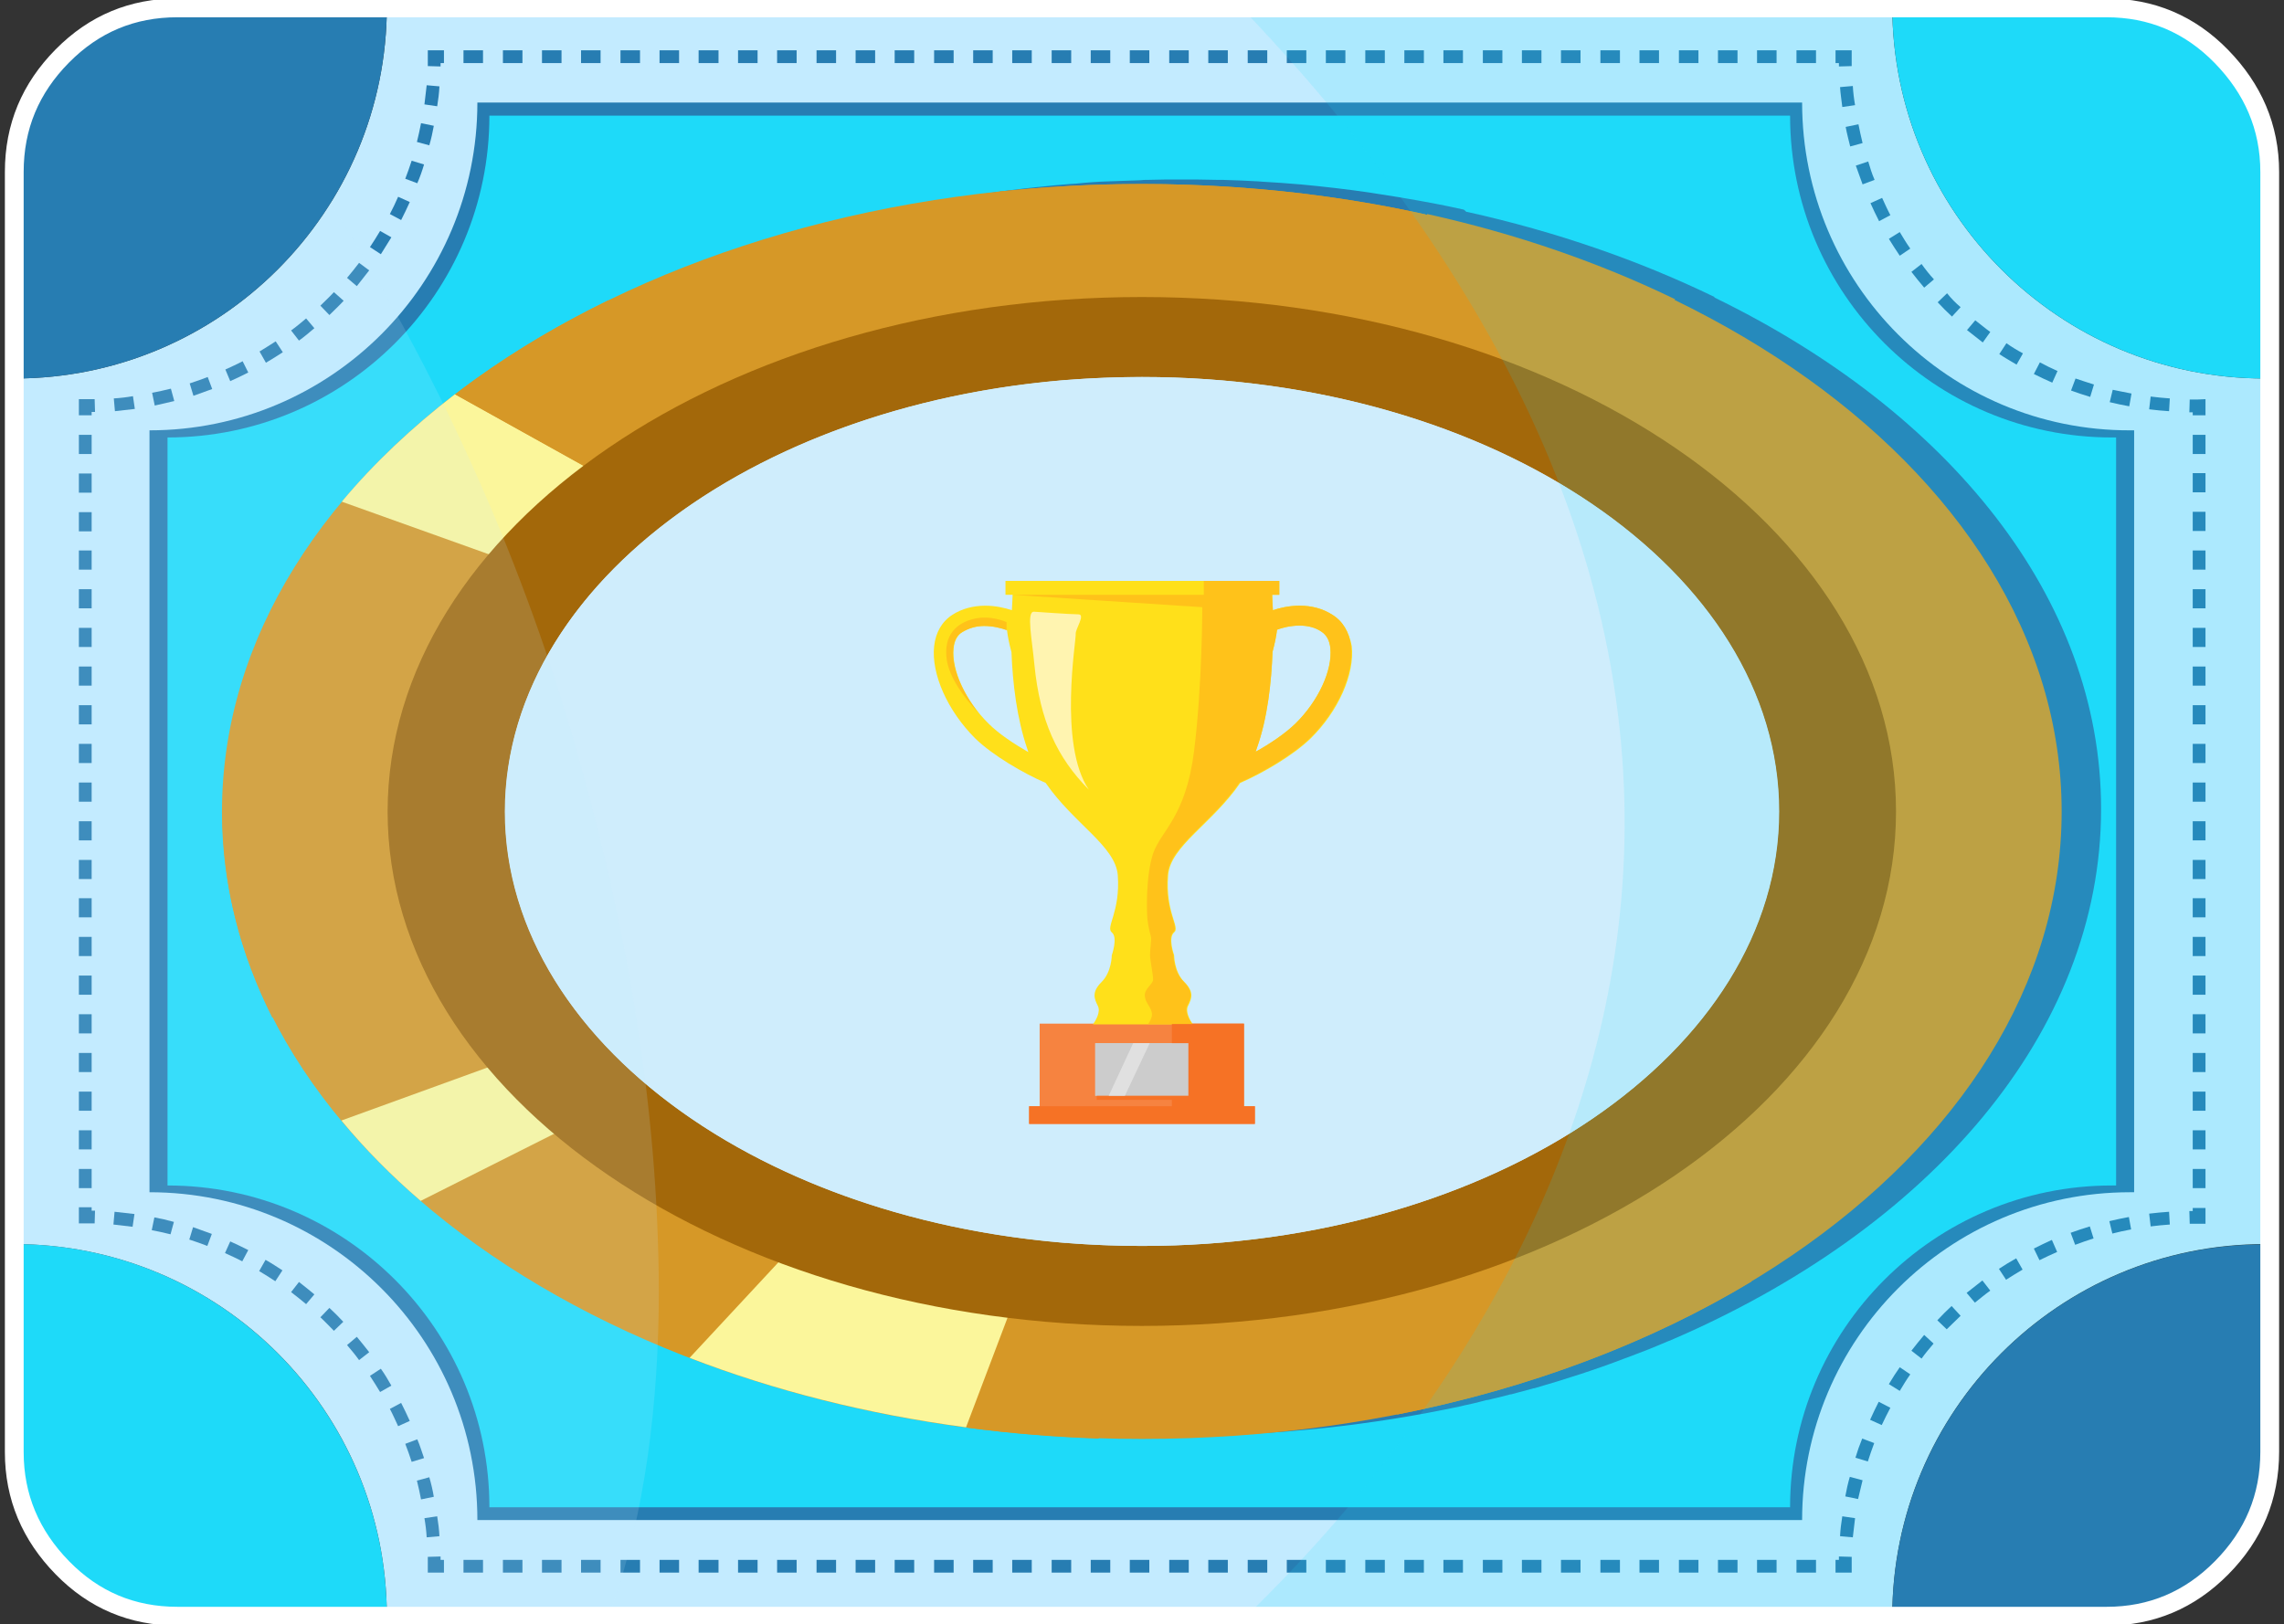 <?xml version="1.0" encoding="utf-8"?>
<!-- Generator: Adobe Illustrator 27.4.0, SVG Export Plug-In . SVG Version: 6.00 Build 0)  -->
<svg version="1.1"
	 id="svg61" xmlns:cc="http://creativecommons.org/ns#" xmlns:dc="http://purl.org/dc/elements/1.1/" xmlns:rdf="http://www.w3.org/1999/02/22-rdf-syntax-ns#" xmlns:sodipodi="http://sodipodi.sourceforge.net/DTD/sodipodi-0.dtd" xmlns:inkscape="http://www.inkscape.org/namespaces/inkscape" xmlns:svg="http://www.w3.org/2000/svg" inkscape:version="1.1.2 (b8e25be833, 2022-02-05)" sodipodi:docname="backcard.svg"
	 xmlns="http://www.w3.org/2000/svg" xmlns:xlink="http://www.w3.org/1999/xlink" x="0px" y="0px" viewBox="0 0 608.1 432.5"
	 style="enable-background:new 0 0 608.1 432.5;" xml:space="preserve">
<rect x="0" y="0" width="608.1" height="432.5" fill="#333333" stroke="none"/>
<style type="text/css">
	.st0{clip-path:url(#SVGID_00000103980898828310521220000011946675368247229362_);}
	.st1{fill:#C3EBFF;}
	.st2{fill:#277DB2;}
	.st3{fill:#1EDAF9;}
	.st4{fill:#D69827;}
	.st5{fill:#D6CF27;}
	.st6{fill:#FBF69B;}
	.st7{fill:#A3680A;}
	.st8{fill:#CFEDFC;}
	.st9{opacity:0.14;}
	.st10{opacity:0.15;fill:#C3EBFF;enable-background:new    ;}
	.st11{fill:none;stroke:#FFFFFF;stroke-width:5;stroke-miterlimit:10;}
	.st12{fill:#F68340;}
	.st13{fill:#FFE01A;}
	.st14{fill:#CCCCCC;}
	.st15{fill:#F67225;}
	.st16{fill:#FFC21A;}
	.st17{fill:#E0E0E0;}
	.st18{fill:#FFF4B0;}
</style>
<g>
	<g>
		<defs>
			<path id="SVGID_1_" d="M604.3,45.8v340.8c0,12.1-4.3,22.3-12.8,30.9s-18.7,12.9-30.6,12.9H47.2c-12,0-22.2-4.3-30.6-12.9
				S3.8,398.7,3.8,386.7V45.8c0-12.1,4.3-22.3,12.8-30.9S35.3,2.1,47.2,2.1h513.6c12,0,22.2,4.3,30.6,12.9S604.3,33.8,604.3,45.8
				L604.3,45.8z"/>
		</defs>
		<clipPath id="SVGID_00000097466198610961075350000014947107170346662078_">
			<use xlink:href="#SVGID_1_"  style="overflow:visible;"/>
		</clipPath>
		<g style="clip-path:url(#SVGID_00000097466198610961075350000014947107170346662078_);">
			<g>
				<g>
					<g>
						<path class="st1" d="M503.8,1.6H103c0,54.8-44.4,99.2-99.2,99.2l0,0v230.5l0,0c54.8,0,99.2,44.4,99.2,99.2l0,0h400.8l0,0
							c0-54.8,44.4-99.2,99.2-99.2c0.4,0,0.9,0,1.3,0V100.8c-0.4,0-0.9,0-1.3,0C548.2,100.8,503.8,56.4,503.8,1.6z"/>
						<path class="st2" d="M479.8,27.3H127.1c0,48.2-39.1,87.3-87.3,87.3l0,0v202.9l0,0c48.2,0,87.3,39.1,87.3,87.3l0,0h352.7l0,0
							c0-48.2,39.1-87.3,87.3-87.3c0.4,0,0.8,0,1.1,0V114.6c-0.4,0-0.8,0-1.1,0C518.9,114.7,479.8,75.6,479.8,27.3z"/>
						<path class="st3" d="M476.6,30.8H130.3c0,47.3-38.4,85.7-85.7,85.7l0,0v199.2l0,0c47.3,0,85.7,38.4,85.7,85.7l0,0h346.3l0,0
							c0-47.3,38.4-85.7,85.7-85.7c0.4,0,0.7,0,1.1,0V116.5c-0.4,0-0.7,0-1.1,0C515,116.5,476.6,78.1,476.6,30.8z"/>
						<g>
							<path class="st2" d="M493,17.6l-3.4,0.1c0-0.3,0-0.6,0-0.9h-0.9v-3.4h4.3v1.7C493,15.9,493,16.8,493,17.6z"/>
							<path class="st2" d="M483.5,13.4v3.4h-5.2v-3.4H483.5z M473,13.4v3.4h-5.2v-3.4H473z M462.6,13.4v3.4h-5.2v-3.4H462.6z
								 M452.2,13.4v3.4H447v-3.4H452.2z M441.7,13.4v3.4h-5.2v-3.4H441.7z M431.3,13.4v3.4h-5.2v-3.4H431.3z M420.8,13.4v3.4h-5.2
								v-3.4H420.8z M410.4,13.4v3.4h-5.2v-3.4H410.4z M400,13.4v3.4h-5.2v-3.4H400z M389.5,13.4v3.4h-5.2v-3.4H389.5z M379.1,13.4
								v3.4h-5.2v-3.4H379.1z M368.7,13.4v3.4h-5.2v-3.4H368.7z M358.2,13.4v3.4H353v-3.4H358.2z M347.8,13.4v3.4h-5.2v-3.4H347.8z
								 M337.4,13.4v3.4h-5.2v-3.4H337.4z M326.9,13.4v3.4h-5.2v-3.4H326.9z M316.5,13.4v3.4h-5.2v-3.4H316.5z M306,13.4v3.4h-5.2
								v-3.4H306z M295.6,13.4v3.4h-5.2v-3.4H295.6z M285.2,13.4v3.4H280v-3.4H285.2z M274.7,13.4v3.4h-5.2v-3.4H274.7z M264.3,13.4
								v3.4h-5.2v-3.4H264.3z M253.9,13.4v3.4h-5.2v-3.4H253.9z M243.4,13.4v3.4h-5.2v-3.4H243.4z M233,13.4v3.4h-5.2v-3.4H233z
								 M222.6,13.4v3.4h-5.2v-3.4H222.6z M212.1,13.4v3.4h-5.2v-3.4H212.1z M201.7,13.4v3.4h-5.2v-3.4H201.7z M191.3,13.4v3.4H186
								v-3.4H191.3z M180.8,13.4v3.4h-5.2v-3.4H180.8z M170.4,13.4v3.4h-5.2v-3.4H170.4z M159.9,13.4v3.4h-5.2v-3.4H159.9z
								 M149.5,13.4v3.4h-5.2v-3.4H149.5z M139.1,13.4v3.4h-5.2v-3.4H139.1z M128.6,13.4v3.4h-5.2v-3.4H128.6z"/>
							<path class="st2" d="M118.2,13.4v3.4h-0.9c0,0.3,0,0.6,0,0.9l-3.4-0.1c0-0.8,0-1.7,0-2.5v-1.7
								C113.9,13.4,118.2,13.4,118.2,13.4z"/>
							<path class="st2" d="M117,23c-0.1,1.8-0.3,3.5-0.6,5.3l-3.4-0.5c0.2-1.7,0.4-3.4,0.6-5.1L117,23z M115.5,33.5
								c-0.3,1.7-0.7,3.5-1.2,5.2l-3.3-0.9c0.4-1.7,0.8-3.3,1.1-5L115.5,33.5z M112.9,43.8c-0.5,1.7-1.1,3.4-1.8,5l-3.2-1.2
								c0.6-1.6,1.2-3.2,1.7-4.8L112.9,43.8z M109.1,53.8c-0.7,1.6-1.5,3.2-2.3,4.8l-3-1.6c0.8-1.5,1.5-3,2.2-4.6L109.1,53.8z
								 M104.2,63.2c-0.9,1.5-1.9,3-2.8,4.5l-2.9-1.9c0.9-1.4,1.9-2.9,2.7-4.3L104.2,63.2z M98.3,72c-1.1,1.4-2.2,2.8-3.3,4.2
								L92.4,74c1.1-1.3,2.2-2.7,3.2-4L98.3,72z M91.5,80.1c-1.2,1.3-2.5,2.5-3.8,3.8l-2.4-2.5c1.2-1.2,2.5-2.4,3.6-3.6L91.5,80.1z
								 M83.7,87.4c-1.3,1.1-2.7,2.3-4.1,3.3L77.5,88c1.4-1,2.7-2.1,4-3.2L83.7,87.4z M75.3,93.8c-1.5,1-3,1.9-4.5,2.8l-1.7-3
								c1.5-0.9,2.9-1.8,4.3-2.7L75.3,93.8z M66.1,99.2c-1.6,0.8-3.2,1.6-4.8,2.3L60,98.4c1.5-0.7,3.1-1.4,4.6-2.2L66.1,99.2z
								 M56.5,103.6c-1.6,0.6-3.3,1.2-5,1.8l-1-3.3c1.6-0.5,3.2-1.1,4.8-1.7L56.5,103.6z M46.4,106.8c-1.7,0.4-3.5,0.8-5.2,1.2
								l-0.7-3.4c1.7-0.3,3.3-0.7,5-1.1L46.4,106.8z M35.9,108.9c-1.8,0.2-3.5,0.4-5.3,0.6l-0.3-3.4c1.7-0.1,3.4-0.3,5.1-0.6
								L35.9,108.9z"/>
							<path class="st2" d="M25.3,109.7c-0.3,0-0.6,0-0.9,0v0.9H21v-4.3h1.7c0.8,0,1.7,0,2.5,0L25.3,109.7z"/>
							<path class="st2" d="M24.4,115.8v5.1H21v-5.1H24.4z M24.4,126.1v5.1H21v-5.1H24.4z M24.4,136.4v5.1H21v-5.1H24.4z
								 M24.4,146.6v5.1H21v-5.1H24.4z M24.4,156.9v5.1H21v-5.1H24.4z M24.4,167.2v5.1H21v-5.1H24.4z M24.4,177.5v5.1H21v-5.1H24.4z
								 M24.4,187.8v5.1H21v-5.1H24.4z M24.4,198.1v5.1H21v-5.1H24.4z M24.4,208.4v5.1H21v-5.1H24.4z M24.4,218.7v5.1H21v-5.1H24.4z
								 M24.4,229v5.1H21V229H24.4z M24.4,239.2v5.1H21v-5.1H24.4z M24.4,249.5v5.1H21v-5.1H24.4z M24.4,259.8v5.1H21v-5.1H24.4z
								 M24.4,270.1v5.1H21v-5.1H24.4z M24.4,280.4v5.1H21v-5.1H24.4z M24.4,290.7v5.1H21v-5.1H24.4z M24.4,301v5.1H21V301H24.4z
								 M24.4,311.3v5.1H21v-5.1H24.4z"/>
							<path class="st2" d="M25.3,322.4l-0.1,3.4c-0.8,0-1.7,0-2.5,0H21v-4.3h3.4v0.9C24.7,322.4,25,322.4,25.3,322.4z"/>
							<path class="st2" d="M117,409.1l-3.4,0.3c-0.1-1.7-0.3-3.4-0.6-5.1l3.4-0.5C116.7,405.6,116.9,407.3,117,409.1z M115.5,398.6
								l-3.4,0.7c-0.3-1.7-0.7-3.3-1.1-5l3.3-0.9C114.8,395.1,115.2,396.8,115.5,398.6z M112.9,388.3l-3.3,1
								c-0.5-1.6-1.1-3.2-1.7-4.8l3.2-1.2C111.8,384.9,112.3,386.6,112.9,388.3z M109.1,378.4l-3.1,1.4c-0.7-1.5-1.4-3.1-2.2-4.6
								l3-1.6C107.6,375.2,108.4,376.8,109.1,378.4z M104.2,369l-3,1.7c-0.9-1.5-1.8-2.9-2.7-4.3l2.9-1.9
								C102.4,365.9,103.3,367.4,104.2,369z M98.3,360.1l-2.7,2.1c-1-1.4-2.1-2.7-3.2-4L95,356C96.1,357.3,97.2,358.7,98.3,360.1z
								 M91.4,352l-2.5,2.4c-1.2-1.2-2.4-2.5-3.6-3.6l2.4-2.5C89,349.5,90.2,350.7,91.4,352z M83.7,344.7l-2.2,2.6
								c-1.3-1.1-2.7-2.2-4-3.2l2.1-2.7C81,342.5,82.4,343.6,83.7,344.7z M75.2,338.3l-1.9,2.9c-1.4-0.9-2.9-1.9-4.3-2.7l1.7-3
								C72.3,336.4,73.8,337.4,75.2,338.3z M66.1,332.9l-1.6,3c-1.5-0.8-3.1-1.5-4.6-2.2l1.4-3.1C62.9,331.3,64.5,332.1,66.1,332.9z
								 M56.4,328.6l-1.2,3.2c-1.6-0.6-3.2-1.2-4.8-1.7l1-3.3C53.1,327.4,54.7,328,56.4,328.6z M46.3,325.4l-0.9,3.3
								c-1.7-0.4-3.3-0.8-5-1.1l0.7-3.4C42.8,324.5,44.5,324.9,46.3,325.4z M35.8,323.3l-0.5,3.4c-1.7-0.2-3.4-0.4-5.1-0.6l0.3-3.4
								C32.3,322.9,34.1,323.1,35.8,323.3z"/>
							<path class="st2" d="M118.2,415.4v3.4h-4.3v-1.7c0-0.8,0-1.7,0-2.5l3.4-0.1c0,0.3,0,0.6,0,0.9L118.2,415.4L118.2,415.4z"/>
							<path class="st2" d="M483.5,415.4v3.4h-5.2v-3.4H483.5z M473,415.4v3.4h-5.2v-3.4H473z M462.6,415.4v3.4h-5.2v-3.4H462.6z
								 M452.2,415.4v3.4H447v-3.4H452.2z M441.7,415.4v3.4h-5.2v-3.4H441.7z M431.3,415.4v3.4h-5.2v-3.4H431.3z M420.8,415.4v3.4
								h-5.2v-3.4H420.8z M410.4,415.4v3.4h-5.2v-3.4H410.4z M400,415.4v3.4h-5.2v-3.4H400z M389.5,415.4v3.4h-5.2v-3.4H389.5z
								 M379.1,415.4v3.4h-5.2v-3.4H379.1z M368.7,415.4v3.4h-5.2v-3.4H368.7z M358.2,415.4v3.4H353v-3.4H358.2z M347.8,415.4v3.4
								h-5.2v-3.4H347.8z M337.4,415.4v3.4h-5.2v-3.4H337.4z M326.9,415.4v3.4h-5.2v-3.4H326.9z M316.5,415.4v3.4h-5.2v-3.4H316.5z
								 M306,415.4v3.4h-5.2v-3.4H306z M295.6,415.4v3.4h-5.2v-3.4H295.6z M285.2,415.4v3.4H280v-3.4H285.2z M274.7,415.4v3.4h-5.2
								v-3.4H274.7z M264.3,415.4v3.4h-5.2v-3.4H264.3z M253.9,415.4v3.4h-5.2v-3.4H253.9z M243.4,415.4v3.4h-5.2v-3.4H243.4z
								 M233,415.4v3.4h-5.2v-3.4H233z M222.6,415.4v3.4h-5.2v-3.4H222.6z M212.1,415.4v3.4h-5.2v-3.4H212.1z M201.7,415.4v3.4h-5.2
								v-3.4H201.7z M191.3,415.4v3.4H186v-3.4H191.3z M180.8,415.4v3.4h-5.2v-3.4H180.8z M170.4,415.4v3.4h-5.2v-3.4H170.4z
								 M159.9,415.4v3.4h-5.2v-3.4H159.9z M149.5,415.4v3.4h-5.2v-3.4H149.5z M139.1,415.4v3.4h-5.2v-3.4H139.1z M128.6,415.4v3.4
								h-5.2v-3.4H128.6z"/>
							<path class="st2" d="M493,414.6c0,0.8,0,1.7,0,2.5v1.7h-4.3v-3.4h0.9c0-0.3,0-0.6,0-0.9L493,414.6z"/>
							<path class="st2" d="M577.7,326.1c-1.7,0.1-3.4,0.3-5.1,0.5l-0.4-3.4c1.8-0.2,3.6-0.4,5.3-0.5L577.7,326.1z M567.4,327.4
								c-1.7,0.3-3.4,0.7-5,1.1l-0.8-3.3c1.7-0.4,3.5-0.8,5.2-1.1L567.4,327.4z M557.4,329.8c-1.6,0.5-3.3,1.1-4.9,1.7l-1.2-3.2
								c1.7-0.6,3.4-1.2,5.1-1.7L557.4,329.8z M547.7,333.4c-1.6,0.7-3.1,1.4-4.7,2.2l-1.5-3.1c1.6-0.8,3.2-1.6,4.8-2.3L547.7,333.4
								z M538.5,338.1c-1.5,0.9-3,1.8-4.4,2.7l-1.9-2.9c1.5-1,3-1.9,4.6-2.8L538.5,338.1z M529.9,343.7c-1.4,1-2.7,2.1-4.1,3.2
								l-2.2-2.6c1.4-1.1,2.8-2.2,4.2-3.3L529.9,343.7z M522,350.4c-1.2,1.2-2.5,2.4-3.7,3.6l-2.5-2.4c1.2-1.3,2.5-2.6,3.8-3.8
								L522,350.4z M514.8,357.8c-1.1,1.3-2.2,2.6-3.2,4l-2.7-2.1c1.1-1.4,2.2-2.8,3.4-4.2L514.8,357.8z M508.6,366
								c-1,1.4-1.9,2.9-2.8,4.4l-2.9-1.8c0.9-1.5,1.9-3.1,2.9-4.5L508.6,366z M503.3,374.9c-0.8,1.5-1.6,3.1-2.3,4.6l-3.1-1.4
								c0.7-1.6,1.5-3.2,2.3-4.8L503.3,374.9z M499,384.3c-0.6,1.6-1.2,3.3-1.7,4.9l-3.3-1c0.5-1.7,1.1-3.4,1.8-5.1L499,384.3z
								 M495.9,394.2c-0.4,1.7-0.8,3.4-1.2,5l-3.4-0.7c0.3-1.7,0.7-3.5,1.2-5.2L495.9,394.2z M493.9,404.3c-0.2,1.7-0.4,3.4-0.6,5.1
								l-3.4-0.3c0.1-1.8,0.3-3.5,0.6-5.3L493.9,404.3z"/>
							<path class="st2" d="M587.2,321.6v4.3h-2.3c-0.2,0-0.4,0-0.6,0c-0.4,0-0.9,0-1.3,0l-0.1-3.4c0.3,0,0.6,0,0.9,0v-0.8h3.4
								V321.6z"/>
							<path class="st2" d="M587.2,115.8v5.1h-3.4v-5.1H587.2z M587.2,126v5.1h-3.4V126H587.2z M587.2,136.3v5.1h-3.4v-5.1H587.2z
								 M587.2,146.6v5.1h-3.4v-5.1H587.2z M587.2,156.9v5.1h-3.4v-5.1H587.2z M587.2,167.2v5.1h-3.4v-5.1H587.2z M587.2,177.5v5.1
								h-3.4v-5.1H587.2z M587.2,187.8v5.1h-3.4v-5.1H587.2z M587.2,198.1v5.1h-3.4v-5.1H587.2z M587.2,208.4v5.1h-3.4v-5.1H587.2z
								 M587.2,218.7v5.1h-3.4v-5.1H587.2z M587.2,229v5.1h-3.4V229H587.2z M587.2,239.2v5.1h-3.4v-5.1H587.2z M587.2,249.5v5.1
								h-3.4v-5.1H587.2z M587.2,259.8v5.1h-3.4v-5.1H587.2z M587.2,270.1v5.1h-3.4v-5.1H587.2z M587.2,280.4v5.1h-3.4v-5.1H587.2z
								 M587.2,290.7v5.1h-3.4v-5.1H587.2z M587.2,301v5.1h-3.4V301H587.2z M587.2,311.3v5.1h-3.4v-5.1H587.2z"/>
							<path class="st2" d="M587.2,106.3v4.3h-3.4v-0.8c-0.3,0-0.6,0-0.9,0l0.1-3.4c0.4,0,0.9,0,1.3,0c0.2,0,0.4,0,0.6,0
								L587.2,106.3z"/>
							<path class="st2" d="M577.7,106.1l-0.2,3.4c-1.8-0.1-3.6-0.3-5.3-0.5l0.4-3.4C574.3,105.8,576,106,577.7,106.1z M567.5,104.8
								l-0.6,3.4c-1.7-0.3-3.5-0.7-5.2-1.1l0.8-3.3C564.1,104.1,565.8,104.5,567.5,104.8z M557.5,102.4l-1,3.3
								c-1.7-0.5-3.4-1.1-5.1-1.7l1.2-3.2C554.2,101.3,555.8,101.9,557.5,102.4z M547.8,98.8l-1.4,3.1c-1.6-0.7-3.3-1.5-4.9-2.3
								l1.6-3.1C544.6,97.3,546.2,98.1,547.8,98.8z M538.6,94.1l-1.7,3c-1.5-0.9-3.1-1.8-4.6-2.8l1.9-2.9
								C535.6,92.4,537.1,93.3,538.6,94.1z M529.9,88.4l-2,2.8c-1.4-1.1-2.8-2.2-4.2-3.3l2.2-2.6C527.2,86.3,528.5,87.4,529.9,88.4z
								 M522,81.8l-2.3,2.5c-1.3-1.2-2.6-2.5-3.8-3.8l2.5-2.4C519.5,79.5,520.7,80.7,522,81.8z M514.9,74.4l-2.6,2.2
								c-1.2-1.4-2.3-2.8-3.4-4.2l2.7-2.1C512.6,71.7,513.7,73.1,514.9,74.4z M508.6,66.2l-2.8,1.9c-1-1.5-2-3-2.9-4.5l2.9-1.8
								C506.7,63.3,507.6,64.8,508.6,66.2z M503.3,57.3l-3,1.6c-0.8-1.6-1.6-3.2-2.3-4.8l3.1-1.4C501.8,54.2,502.5,55.8,503.3,57.3z
								 M499.1,47.9l-3.2,1.2c-0.6-1.7-1.2-3.3-1.8-5l3.3-1.1C497.9,44.7,498.4,46.3,499.1,47.9z M495.9,38.1l-3.3,0.9
								c-0.4-1.7-0.9-3.5-1.2-5.2l3.4-0.7C495.1,34.7,495.5,36.4,495.9,38.1z M493.9,28l-3.4,0.5c-0.2-1.8-0.5-3.6-0.6-5.3l3.4-0.3
								C493.4,24.6,493.6,26.3,493.9,28z"/>
						</g>
						<g>
							<path class="st2" d="M103,1.6H3.8v99.2l0,0C58.6,100.8,103,56.4,103,1.6z"/>
							<path class="st3" d="M503.8,1.6c0,54.8,44.4,99.2,99.2,99.2c0.4,0,0.9,0,1.3,0V1.6H503.8z"/>
							<path class="st3" d="M3.8,331.3L3.8,331.3v99.2H103l0,0C103,375.8,58.6,331.3,3.8,331.3z"/>
							<path class="st2" d="M503.8,430.6L503.8,430.6h100.5v-99.2c-0.4,0-0.9,0-1.3,0C548.2,331.3,503.8,375.8,503.8,430.6z"/>
						</g>
						<path class="st2" d="M389.6,55.8L389.6,55.8c-5.3-1.2-10.7-2.2-16.1-3.1c-0.2,0-0.3-0.1-0.5-0.1c-2.5-0.4-5.1-0.8-7.6-1.2
							c-0.2,0-0.4-0.1-0.6-0.1c-6.1-0.9-12.3-1.6-18.6-2.2c0,0,0,0-0.1,0c-3.3-0.3-6.5-0.5-9.8-0.7c-0.4,0-0.9-0.1-1.3-0.1
							c-3.2-0.2-6.3-0.3-9.5-0.4c-0.5,0-1,0-1.4,0c-3.3-0.1-6.6-0.1-9.9-0.1c-2.9,0-5.7,0-8.6,0.1c-0.7,0-1.3,0-2,0.1
							c-2.9,0.1-5.7,0.2-8.5,0.3c-0.1,0-0.1,0-0.2,0c-2.8,0.1-5.6,0.3-8.4,0.6c-0.5,0-1,0.1-1.6,0.1c-2.9,0.2-5.7,0.5-8.5,0.8h-0.1
							l0,0c-40.7,4.3-78.1,15.5-109.6,31.7c-0.2,0.1-0.5,0.2-0.7,0.4c-1.5,0.8-3,1.6-4.5,2.4c-0.3,0.2-0.6,0.3-0.9,0.5
							c-1.4,0.8-2.9,1.6-4.3,2.4c-0.3,0.2-0.5,0.3-0.8,0.5c-1.6,0.9-3.1,1.8-4.6,2.8c-0.1,0-0.2,0.1-0.2,0.1
							c-8.4,5.1-16.2,10.6-23.4,16.5l-0.1,0.1c-1.3,1.1-2.6,2.2-3.9,3.3c-0.1,0-0.1,0.1-0.2,0.1c-1.3,1.1-2.6,2.2-3.8,3.4l-0.1,0.1
							c-6.5,5.8-12.4,12-17.7,18.4l0,0l0,0C81.2,156.8,69.6,185,69.6,215c0,0.1,0,0.1,0,0.2v0.1c0,19.1,4.7,37.5,13.3,54.6h0.2
							c5.9,11.6,13.6,22.7,23,33l0.1,0.1c3.2,3.6,6.7,7,10.3,10.4c0.1,0.1,0.3,0.2,0.4,0.4c24.3,22.6,56.7,40.9,94.3,52.9
							c0.1,0,0.2,0.1,0.3,0.1c8.8,2.8,17.8,5.2,27.2,7.3c0.1,0,0.1,0,0.2,0c9.4,2.1,18.9,3.8,28.8,5.1l0,0l0,0
							c15.2,2,30.8,3.1,46.9,3.1c25.9,0,50.9-2.8,74.3-7.8c0.3-0.1,0.5-0.1,0.8-0.2c1.9-0.4,3.7-0.8,5.5-1.3c0.3-0.1,0.7-0.2,1-0.2
							c1.8-0.4,3.6-0.9,5.3-1.3c0.3-0.1,0.6-0.2,0.9-0.2c1.9-0.5,3.7-1,5.6-1.5c0.2-0.1,0.4-0.1,0.5-0.1c8.3-2.4,16.4-5,24.2-8
							c0.1,0,0.2-0.1,0.3-0.1c1.8-0.7,3.7-1.4,5.5-2.1c0.2-0.1,0.3-0.1,0.5-0.2c1.8-0.7,3.6-1.5,5.3-2.2c0.1,0,0.2-0.1,0.3-0.1
							c69-29.6,114.8-81.9,114.8-141.6c0-56.2-40.7-105.9-103-136.2l0.1-0.1c-20-9.7-42.1-17.4-66-22.7v0.1
							C389.9,55.9,389.7,55.8,389.6,55.8L389.6,55.8z"/>
						<g>
							<path class="st4" d="M304,49c135.2,0,244.9,74.8,244.9,167.1S439.3,383.2,304,383.2c-135.2,0-244.9-74.8-244.9-167.1
								C59.2,123.8,168.8,49,304,49z"/>
							<g>
								<polygon class="st5" points="319.6,215.4 319.6,215.4 319.6,215.4 								"/>
								<path class="st5" d="M319.6,215.4L319.6,215.4L319.6,215.4z"/>
								<path class="st5" d="M319.6,215.4L319.6,215.4L319.6,215.4z"/>
								<polygon class="st5" points="319.6,215.4 319.6,215.4 319.6,215.4 								"/>
								<path class="st5" d="M319.6,215.4L319.6,215.4L319.6,215.4z"/>
								<path class="st5" d="M319.6,215.4L319.6,215.4L319.6,215.4z"/>
								<polygon class="st5" points="319.6,215.4 319.6,215.4 319.6,215.4 319.6,215.4 								"/>
								<polygon class="st5" points="319.6,215.4 319.6,215.4 319.6,215.4 								"/>
								<polygon class="st5" points="319.6,215.4 319.6,215.4 319.6,215.4 								"/>
								<path class="st5" d="M319.6,215.4L319.6,215.4L319.6,215.4z"/>
								<path class="st5" d="M319.6,215.4L319.6,215.4L319.6,215.4z"/>
								<polygon class="st5" points="319.6,215.4 319.6,215.4 319.6,215.4 								"/>
								<polygon class="st5" points="319.6,215.4 319.6,215.4 319.6,215.4 319.6,215.4 								"/>
								<polygon class="st5" points="319.6,215.4 319.6,215.4 319.6,215.4 319.6,215.4 								"/>
								<path class="st5" d="M319.6,215.4L319.6,215.4L319.6,215.4z"/>
								<polygon class="st5" points="319.6,215.4 319.6,215.4 319.6,215.4 319.6,215.4 319.6,215.4 								"/>
								<path class="st5" d="M319.6,215.4L319.6,215.4L319.6,215.4z"/>
								<path class="st5" d="M319.6,215.4L319.6,215.4L319.6,215.4z"/>
								<path class="st5" d="M319.6,215.4L319.6,215.4L319.6,215.4z"/>
								<path class="st5" d="M319.6,215.4L319.6,215.4L319.6,215.4z"/>
								<path class="st5" d="M319.6,215.4L319.6,215.4L319.6,215.4z"/>
								<path class="st4" d="M379.5,57.1c-10.7-2.4-21.7-4.2-33-5.6l-26.9,163.9L379.5,57.1z"/>
								<path class="st5" d="M319.6,215.4L319.6,215.4L319.6,215.4z"/>
								<path class="st5" d="M319.6,215.4L319.6,215.4L319.6,215.4z"/>
								<path class="st5" d="M319.6,215.4L319.6,215.4L319.6,215.4z"/>
								<path class="st5" d="M319.6,215.4L319.6,215.4L319.6,215.4z"/>
								<polygon class="st5" points="319.6,215.4 319.6,215.4 319.6,215.4 319.6,215.4 319.6,215.4 								"/>
								<path class="st5" d="M319.6,215.4L319.6,215.4L319.6,215.4z"/>
								<polygon class="st5" points="319.6,215.4 319.6,215.4 319.6,215.4 								"/>
								<path class="st5" d="M319.6,215.4L319.6,215.4L319.6,215.4z"/>
								<path class="st5" d="M319.6,215.4L319.6,215.4L319.6,215.4z"/>
								<polygon class="st5" points="319.6,215.4 319.6,215.4 319.6,215.4 								"/>
								<polygon class="st5" points="319.6,215.4 319.6,215.4 319.6,215.4 								"/>
								<path class="st4" d="M320.2,215.4L320.2,215.4L320.2,215.4l-62.7,164.8c11.4,1.5,23.2,2.5,35,2.9L320.2,215.4L320.2,215.4z"
									/>
								<path class="st6" d="M183.6,361.6c22.5,8.7,47.3,15,73.6,18.5l62.4-164.8L183.6,361.6z"/>
								<path class="st4" d="M319.6,215.4L372,376.7c35.4-7,67.4-19.2,94.3-35.4L319.6,215.4L319.6,215.4z"/>
								<path class="st4" d="M319.6,215.4L319.6,215.4L72.5,270.5c4.9,9.7,11.1,19,18.4,27.8L319.6,215.4L319.6,215.4z"/>
								<path class="st6" d="M90.9,298.4c6.2,7.5,13.3,14.7,21.1,21.4l207.6-104.4L90.9,298.4z"/>
								<path class="st4" d="M59.2,216c0,0,0,0.2,0,0.4c0,19.1,4.7,37.5,13.3,54.6l247.1-55H59.2z"/>
								<path class="st4" d="M320.2,215.4L320.2,215.4L320.2,215.4L446,79.7C426,70,403.9,62.3,380,57L320.2,215.4z"/>
								<path class="st6" d="M319.6,215.4L319.6,215.4L121.1,105c-11.4,8.8-21.5,18.3-30.1,28.6L319.6,215.4L319.6,215.4z"/>
								<polygon class="st5" points="319.6,215.4 319.6,215.4 319.6,215.4 								"/>
								<polygon class="st5" points="319.6,215.4 319.6,215.4 319.6,215.4 								"/>
								<polygon class="st5" points="319.6,215.4 319.6,215.4 319.6,215.4 								"/>
								<polygon class="st5" points="319.6,215.4 319.6,215.4 319.6,215.4 319.6,215.4 								"/>
								<path class="st5" d="M319.6,215.4L319.6,215.4L319.6,215.4z"/>
								<polygon class="st5" points="319.6,215.4 319.6,215.4 319.6,215.4 319.6,215.4 								"/>
								<polygon class="st5" points="319.6,215.4 319.6,215.4 319.6,215.4 								"/>
								<polygon class="st5" points="319.6,215.4 319.6,215.4 319.6,215.4 								"/>
								<polygon class="st5" points="319.6,215.4 319.6,215.4 319.6,215.4 								"/>
								<path class="st5" d="M319.6,215.4L319.6,215.4L319.6,215.4z"/>
								<path class="st4" d="M161.9,80c-14.9,7.3-28.6,15.7-40.7,25l198.4,110.4L161.9,80z"/>
								<polygon class="st5" points="319.6,215.4 319.6,215.4 319.6,215.4 319.6,215.4 								"/>
								<polygon class="st5" points="319.6,215.4 319.6,215.4 319.6,215.4 								"/>
								<path class="st4" d="M319.6,215.4l26.9-163.9c-13.8-1.6-28-2.5-42.4-2.5c-12.9,0-25.6,0.7-37.9,2L319.6,215.4L319.6,215.4z"
									/>
							</g>
							<path class="st7" d="M304,79.1c110.9,0,200.8,61.4,200.8,137c0,75.7-89.9,137-200.8,137s-200.8-61.3-200.8-137
								C103.3,140.4,193.2,79.1,304,79.1z"/>
							<path class="st8" d="M304,100.4c93.6,0,169.6,51.8,169.6,115.7S397.7,331.8,304,331.8c-93.6,0-169.6-51.8-169.6-115.7
								C134.5,152.2,210.4,100.4,304,100.4z"/>
							<g>
								<path class="st8" d="M432.8,216.1c0,59.2-65.1,108-149.1,114.9c6.7,0.5,13.5,0.8,20.4,0.8c93.6,0,169.6-51.8,169.6-115.7
									s-75.9-115.7-169.6-115.7c-6.9,0-13.7,0.3-20.4,0.8C367.6,108.1,432.8,156.9,432.8,216.1z"/>
								<g>
									<path class="st8" d="M153.9,216.1c0-56.9,60.2-104.2,139.4-113.9c-3.2-0.4-6.4-0.7-9.7-1c-84,6.9-149.1,55.7-149.1,114.9
										s65.1,108,149.1,114.9c3.3-0.3,6.5-0.6,9.7-1C214.1,320.2,153.9,273,153.9,216.1z"/>
									<path class="st8" d="M432.8,216.1c0,56.9-60.2,104.2-139.4,113.9c3.2,0.4,6.4,0.7,9.7,1c84-6.9,149.1-55.7,149.1-114.9
										s-65.1-108-149.1-114.9c-3.3,0.3-6.5,0.6-9.7,1C372.6,111.9,432.8,159.2,432.8,216.1z"/>
								</g>
							</g>
						</g>
					</g>
					<g class="st9">
						<path class="st3" d="M331.6,430.6h172.2l0,0c0-54.8,44.4-99.2,99.2-99.2c0.4,0,0.9,0,1.3,0V100.8c-0.4,0-0.9,0-1.3,0
							c-54.8,0-99.2-44.4-99.2-99.2H330.1C522.8,202.9,396.4,367.8,331.6,430.6z"/>
					</g>
				</g>
			</g>
			<path class="st10" d="M175.4,343.8c-0.1-49.8-8.9-99.5-22.8-147.2C137.9,146.3,116.1,98.2,88,54.1
				c-17.5,28.1-48.7,46.8-84.2,46.8l0,0v230.5l0,0c54.8,0,99.2,44.4,99.2,99.2l0,0h59.1C172,403,175.4,372.8,175.4,343.8z"/>
		</g>
	</g>
</g>
<g>
	<g>
		
			<path id="Symbol_13_0_Layer0_0_1_STROKES_00000166661970364793338220000000652189352023322802_" inkscape:connector-curvature="0" class="st11" d="
			M604.3,45.8v340.8c0,12.1-4.3,22.3-12.8,30.9s-18.7,12.9-30.6,12.9H47.2c-12,0-22.2-4.3-30.6-12.9S3.8,398.7,3.8,386.7V45.8
			c0-12.1,4.3-22.3,12.8-30.9S35.3,2.1,47.2,2.1h513.6c12,0,22.2,4.3,30.6,12.9S604.3,33.8,604.3,45.8L604.3,45.8z"/>
	</g>
</g>
<sodipodi:namedview  bordercolor="#666666" borderopacity="1" fit-margin-bottom="0" fit-margin-left="0" fit-margin-right="0" fit-margin-top="0" gridtolerance="10" guidetolerance="10" id="namedview63" inkscape:current-layer="svg61" inkscape:cx="321.82203" inkscape:cy="207.62712" inkscape:pagecheckerboard="0" inkscape:pageopacity="0" inkscape:pageshadow="2" inkscape:window-height="705" inkscape:window-maximized="1" inkscape:window-width="1366" inkscape:window-x="-8" inkscape:window-y="-8" inkscape:zoom="0.33714286" objecttolerance="10" pagecolor="#ffffff" showgrid="false">
	</sodipodi:namedview>
<g>
	<polygon class="st12" points="331.2,272.6 276.8,272.6 276.8,294.6 274,294.6 274,299.3 334.1,299.3 334.1,294.6 331.2,294.6 	"/>
	<path class="st13" d="M354.7,163.7c-2.5-1.6-5.4-2.4-8.7-2.4c-2.8,0-5.3,0.6-7.1,1.2c-0.1-2-0.2-3.4-0.2-4.1h1.9v-3.7h-72.9v3.7
		h1.9c0,0.7-0.1,2.1-0.2,4.1c-1.8-0.6-4.3-1.2-7.1-1.2c-3.2,0-6.2,0.8-8.7,2.4c-2.8,1.8-4.5,4.7-4.9,8.4
		c-0.8,7.4,3.6,17.2,10.9,24.5c4.7,4.6,13,9.4,18.8,11.9c7.5,10.9,18.6,16.8,19.2,24.6c0.7,9.8-3.3,13.8-1.6,15.2
		c1.7,1.3,0,6.1,0,6.1s0,4.4-2.7,7.1s-2,4.4-1,6.4c0.8,1.6-0.6,3.9-1.3,4.9h26.6c-0.7-1-2.1-3.3-1.3-4.9c1-2,1.7-3.7-1-6.4
		c-2.7-2.7-2.7-7.1-2.7-7.1s-1.7-4.7,0-6.1c1.7-1.3-2.4-5.4-1.6-15.2c0.6-7.8,11.7-13.7,19.2-24.6c5.8-2.5,14.1-7.3,18.8-11.9
		c7.3-7.2,11.7-17,10.9-24.5C359.2,168.3,357.5,165.4,354.7,163.7z M263.2,192.7c-6.1-6-9.9-14.3-9.3-20c0.2-2.1,1-3.6,2.4-4.4
		c1.7-1,3.6-1.6,5.8-1.6c2.4,0,4.6,0.6,6,1.1c0.2,1.7,0.6,3.7,1.2,5.9c0.3,8,1.4,17.6,4.2,25.7c0.1,0.3,0.2,0.6,0.3,0.9
		C270,198.1,266,195.5,263.2,192.7z M344.9,192.7c-2.8,2.7-6.8,5.4-10.6,7.5c0.1-0.3,0.2-0.6,0.3-0.9c2.9-8.1,3.9-17.7,4.2-25.7
		c0.6-2.2,1-4.2,1.2-5.9c1.3-0.5,3.5-1.1,6-1.1c2.2,0,4.2,0.5,5.8,1.6c1.4,0.9,2.2,2.4,2.4,4.4C354.8,178.5,351,186.7,344.9,192.7z"
		/>
	<rect x="291.6" y="277.8" class="st14" width="24.8" height="14"/>
	<polygon class="st15" points="331.2,272.6 312,272.6 312,279 292,279 292,292.9 312,292.9 312,294.6 274,294.6 274,299.3 
		334.1,299.3 334.1,294.6 331.2,294.6 	"/>
	<rect x="291.6" y="277.8" class="st14" width="24.8" height="14"/>
	<path class="st16" d="M354.7,163.7c-2.5-1.6-5.4-2.4-8.7-2.4c-2.8,0-5.3,0.6-7.1,1.2c-0.1-2-0.2-3.4-0.2-4.1h1.9v-3.7h-20.1v3.7
		h-50.9l50.5,3.3c0,0,0,20.9-2.2,38.4s-8.8,21.1-10.9,27.2c-2,6.1-1.7,15.7-1.5,17.5s0.6,3.5,0.9,4.5s-0.3,3.5-0.2,5.5
		c0.2,1.9,0.8,4.8,0.8,6.1c-0.1,1.3-2.4,2.4-2.2,4.4c0.2,2,1.9,3,1.9,4.9c0,0.8-0.5,1.7-1,2.5h11.7c-0.7-1-2.1-3.3-1.3-4.9
		c1-2,1.7-3.7-1-6.4c-2.7-2.7-2.7-7.1-2.7-7.1s-1.7-4.7,0-6.1c1.7-1.3-2.4-5.4-1.6-15.2c0.6-7.8,11.7-13.7,19.2-24.6
		c5.8-2.5,14.1-7.3,18.8-11.9c7.3-7.2,11.7-17,10.9-24.5C359.2,168.3,357.5,165.4,354.7,163.7z M344.9,192.7
		c-2.8,2.7-6.8,5.4-10.6,7.5c0.1-0.3,0.2-0.6,0.3-0.9c2.9-8.1,3.9-17.7,4.2-25.7c0.6-2.2,1-4.2,1.2-5.9c1.3-0.5,3.5-1.1,6-1.1
		c2.2,0,4.2,0.5,5.8,1.6c1.4,0.9,2.2,2.4,2.4,4.4C354.8,178.5,351,186.7,344.9,192.7z"/>
	<path class="st16" d="M259.3,164.8c-4.3,1-8.3,4.1-7.2,11.1c0.7,4.3,4.2,9.6,8.4,13.9c-4.5-5.6-7.2-12.2-6.7-17.1
		c0.2-2.1,1-3.6,2.4-4.4c1.7-1,3.6-1.6,5.8-1.6c2.4,0,4.6,0.6,6,1.1v-2.1C268.1,165.7,263.8,163.7,259.3,164.8z"/>
	<polygon class="st17" points="295.2,291.8 299.5,291.8 306.1,277.8 301.7,277.8 	"/>
	<path class="st18" d="M286.4,168.8c-0.1-1.3,2.7-5.2,0.7-5.2s-11.8-0.7-11.8-0.7c-2.1-0.1-0.5,7.4,0.1,14.1
		c1.5,15,6,24.7,14.5,33.3C281.7,198.3,286.6,170.2,286.4,168.8z"/>
</g>
</svg>
